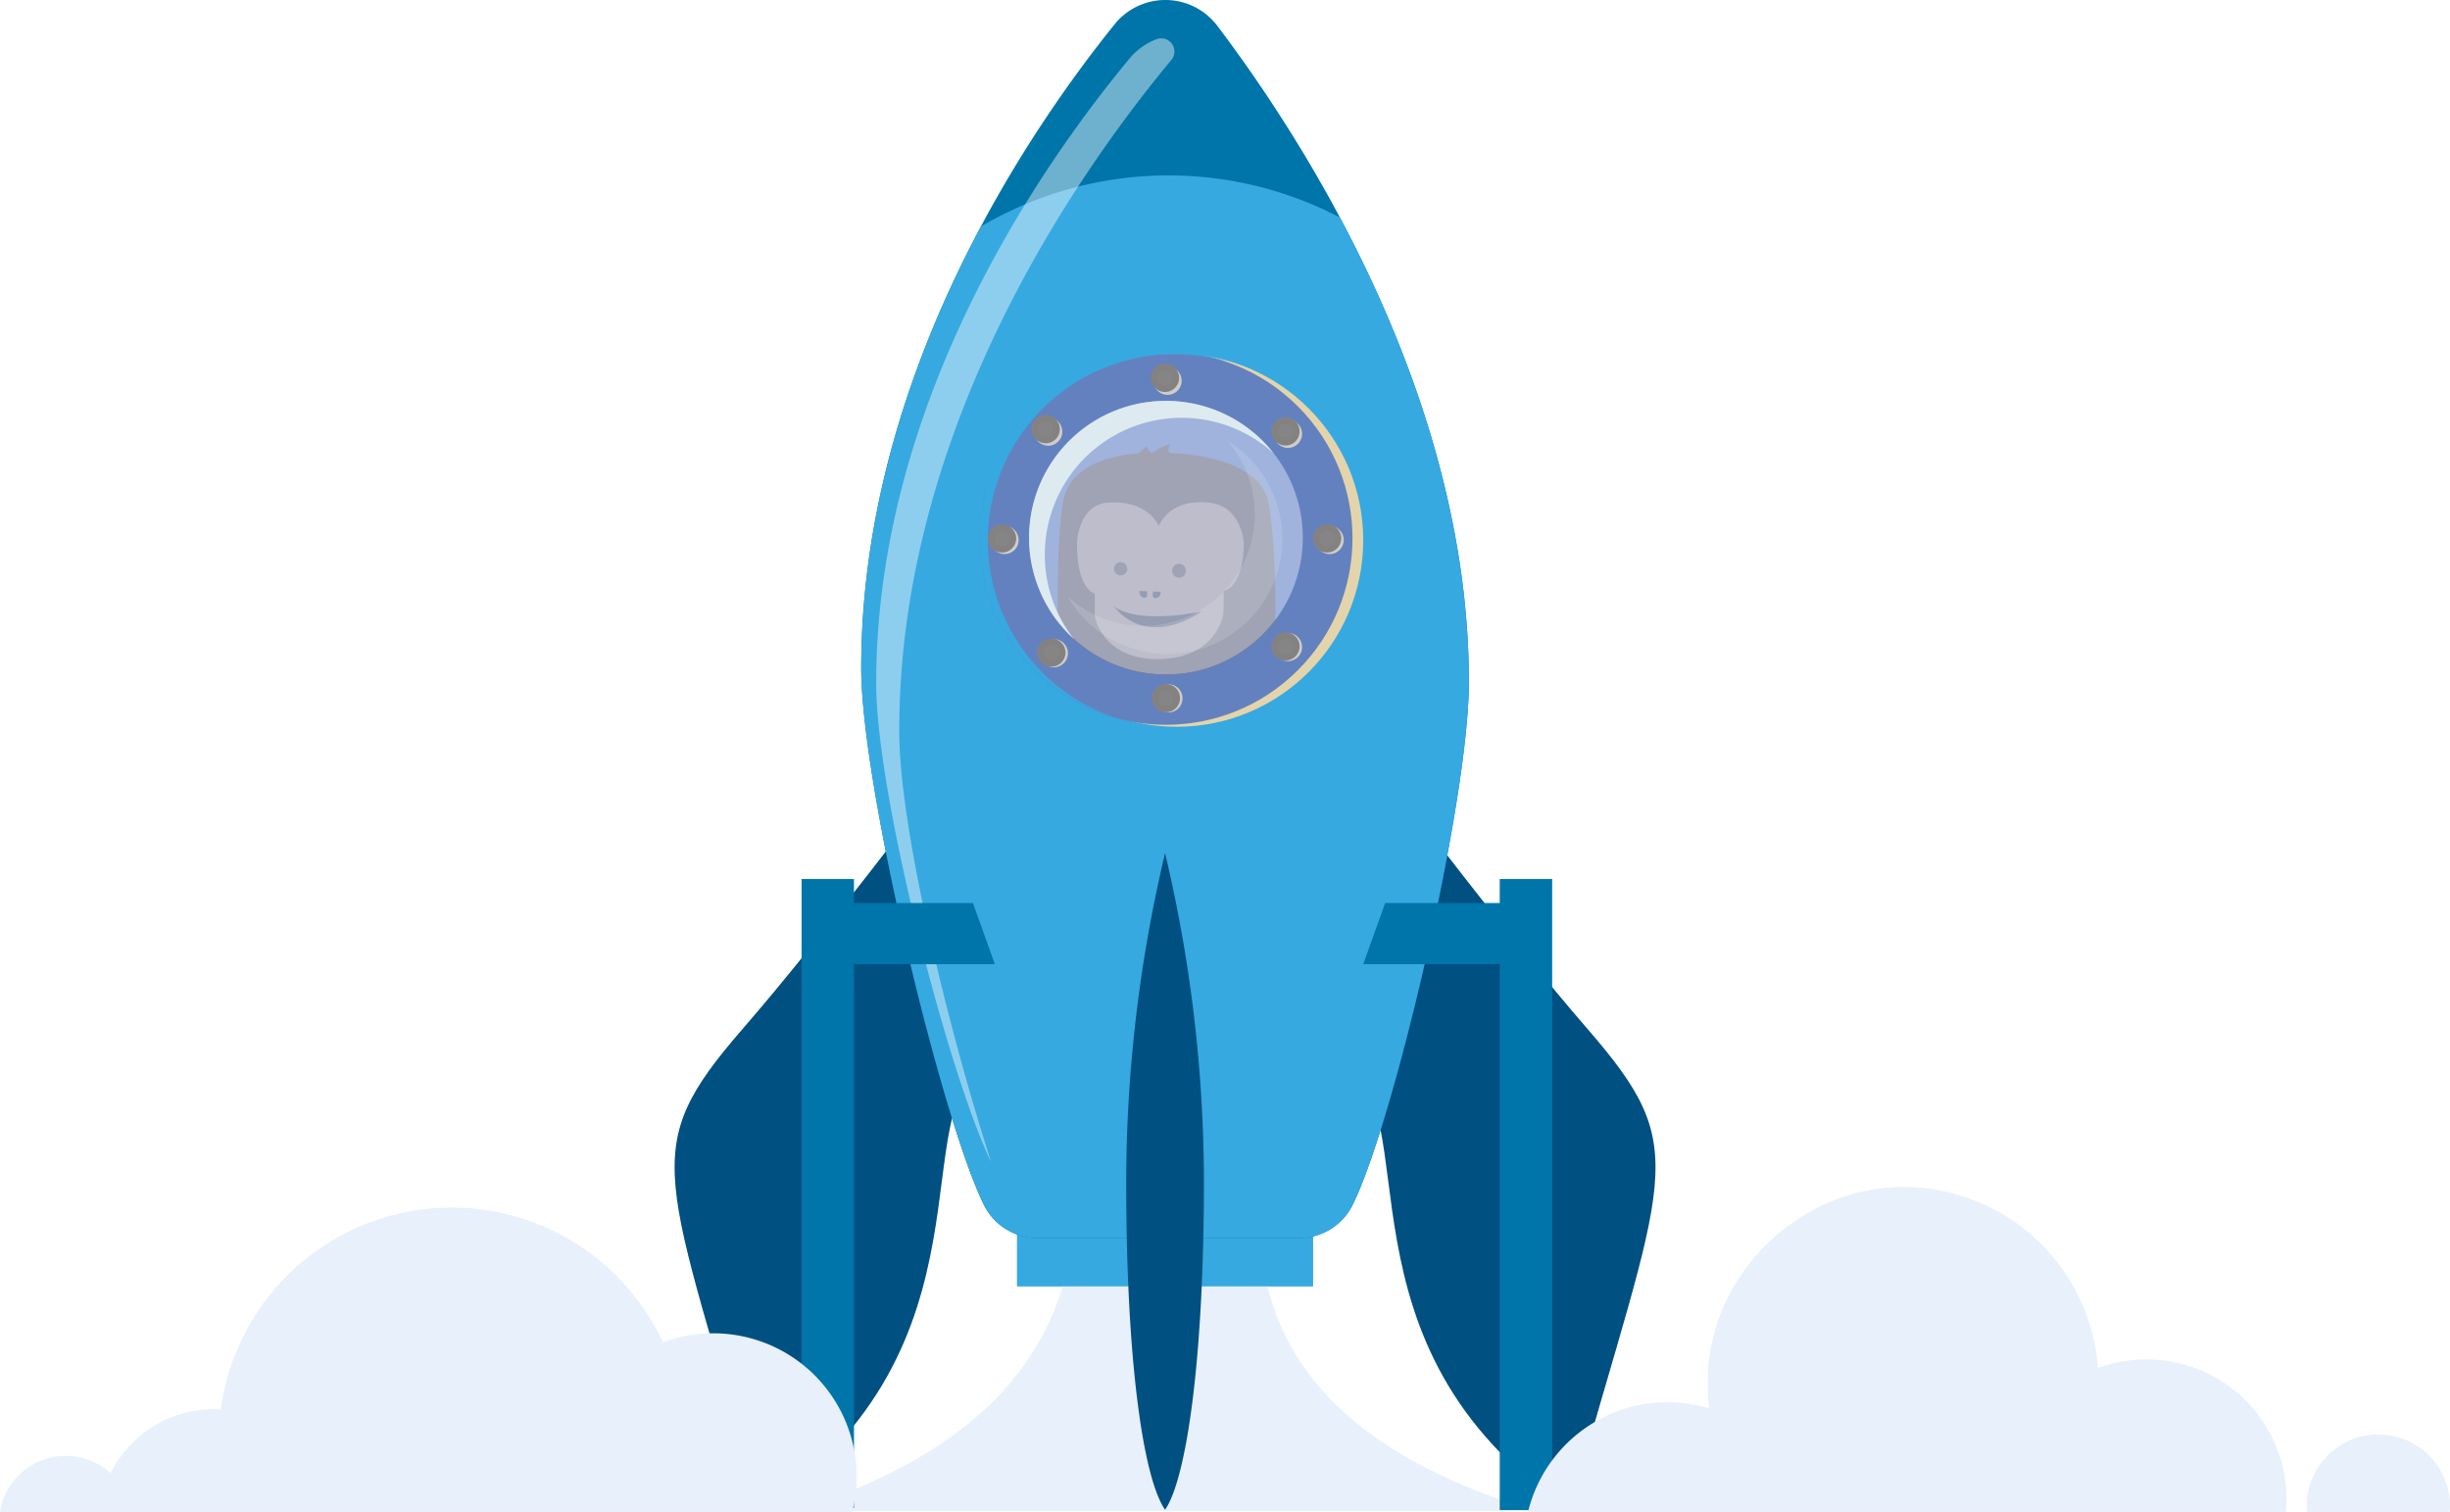 <svg xmlns="http://www.w3.org/2000/svg" xmlns:xlink="http://www.w3.org/1999/xlink" width="690.97" height="426.45" viewBox="0 0 690.97 426.45">
  <defs>
    <clipPath id="clip-path">
      <circle id="Elipse_150" data-name="Elipse 150" cx="38.597" cy="38.597" r="38.597" fill="none"/>
    </clipPath>
    <filter id="Trazado_11890" x="303.479" y="141.351" width="47.299" height="44.581" filterUnits="userSpaceOnUse">
      <feOffset dx="0.27" dy="0.27" input="SourceAlpha"/>
      <feGaussianBlur result="blur"/>
      <feFlood flood-color="#060707" flood-opacity="0.42"/>
      <feComposite operator="in" in2="blur"/>
      <feComposite in="SourceGraphic"/>
    </filter>
  </defs>
  <g id="Cohete" transform="translate(138.495 -8293.755)">
    <g id="Chimpa-Cohete" transform="translate(-138.495 8293.755)">
      <path id="Trazado_11875" data-name="Trazado 11875" d="M1142.893,1559.55h83.528v23.916a.177.177,0,0,1-.176.176h-83.179a.177.177,0,0,1-.176-.176V1559.55h0Z" transform="translate(-856.076 -1220.784)" fill="#36a9e1"/>
      <g id="Grupo_5564" data-name="Grupo 5564" transform="translate(190.257 222.273)">
        <path id="Trazado_11876" data-name="Trazado 11876" d="M831.353,1094.93s-31.5,41.967-53.9,67.775c-30.228,34.83-22.195,39.269,4.876,135.872,68.9-46.4,39.508-113.341,64.247-126.83,45.142-24.614-15.22-76.815-15.22-76.815Z" transform="translate(-758.132 -1094.93)" fill="#005081"/>
        <path id="Trazado_11877" data-name="Trazado 11877" d="M1473.286,1094.93s31.5,41.967,53.9,67.775c30.227,34.83,22.2,39.269-4.876,135.872-68.9-46.4-39.508-113.341-64.247-126.83-45.142-24.614,15.221-76.815,15.221-76.815Z" transform="translate(-1269.862 -1094.93)" fill="#005081"/>
      </g>
      <path id="Trazado_11878" data-name="Trazado 11878" d="M1139.24,388.8c0-80.9-46.753-153.13-70.957-185.1a18.372,18.372,0,0,0-28.953-.434c-24.656,30.6-71.469,99.519-71.469,181.6,0,33.164,22.729,127.352,34.576,151.354a16.839,16.839,0,0,0,15.093,9.411h73.851a16.835,16.835,0,0,0,15.093-9.411c11.847-24,32.764-114.257,32.764-147.421Z" transform="translate(-724.971 -196.421)" fill="#0075a9"/>
      <path id="Trazado_11879" data-name="Trazado 11879" d="M1106.475,683.9c11.848-24,32.765-114.258,32.765-147.424,0-49.272-17.344-95.33-36.374-131.034a104.343,104.343,0,0,0-101.257,2.547c-18.024,33.831-33.749,76.98-33.749,124.554,0,33.164,22.729,127.352,34.577,151.353a16.84,16.84,0,0,0,15.093,9.411h73.851a16.835,16.835,0,0,0,15.093-9.411Z" transform="translate(-724.971 -344.095)" fill="#36a9e1"/>
      <circle id="Elipse_148" data-name="Elipse 148" cx="52.61" cy="52.61" r="52.61" transform="translate(279.25 99.769)" fill="#e4d4ab"/>
      <circle id="Elipse_149" data-name="Elipse 149" cx="52.61" cy="52.61" r="52.61" transform="translate(254.431 151.824) rotate(-45)" fill="#6481bf"/>
      <path id="Trazado_11880" data-name="Trazado 11880" d="M1103.042,650.553a52.628,52.628,0,0,1,67.971-50.324,52.616,52.616,0,1,0-33.086,99.865A52.623,52.623,0,0,1,1103.042,650.553Z" transform="translate(-824.459 -498.047)" fill="#36a9e1"/>
      <path id="Trazado_11881" data-name="Trazado 11881" d="M1305.245,977.573a3.972,3.972,0,1,1-3.972-3.973A3.973,3.973,0,0,1,1305.245,977.573Z" transform="translate(-971.736 -780.589)" fill="#cecdc9"/>
      <path id="Trazado_11882" data-name="Trazado 11882" d="M1304.245,617.633a3.973,3.973,0,1,1-3.973-3.972A3.973,3.973,0,0,1,1304.245,617.633Z" transform="translate(-970.987 -510.235)" fill="#cecdc9"/>
      <path id="Trazado_11883" data-name="Trazado 11883" d="M1439.6,677.773a3.972,3.972,0,1,1-3.972-3.973A3.973,3.973,0,0,1,1439.6,677.773Z" transform="translate(-1072.378 -555.406)" fill="#cecdc9"/>
      <path id="Trazado_11884" data-name="Trazado 11884" d="M1176.475,926.4a3.972,3.972,0,1,1-3.972-3.973A3.973,3.973,0,0,1,1176.475,926.4Z" transform="translate(-875.281 -742.155)" fill="#cecdc9"/>
      <path id="Trazado_11885" data-name="Trazado 11885" d="M1439.6,919.413a3.972,3.972,0,1,1-3.972-3.973A3.973,3.973,0,0,1,1439.6,919.413Z" transform="translate(-1072.378 -736.905)" fill="#cecdc9"/>
      <path id="Trazado_11886" data-name="Trazado 11886" d="M1170.145,675.273a3.973,3.973,0,1,1-3.973-3.973A3.973,3.973,0,0,1,1170.145,675.273Z" transform="translate(-870.54 -553.528)" fill="#cecdc9"/>
      <path id="Trazado_11887" data-name="Trazado 11887" d="M1486.4,798.063a3.972,3.972,0,1,1-3.973-3.973A3.973,3.973,0,0,1,1486.4,798.063Z" transform="translate(-1107.426 -645.757)" fill="#cecdc9"/>
      <path id="Trazado_11888" data-name="Trazado 11888" d="M1121.075,798.063a3.973,3.973,0,1,1-3.973-3.973A3.973,3.973,0,0,1,1121.075,798.063Z" transform="translate(-833.785 -645.757)" fill="#cecdc9"/>
      <g id="Grupo_5566" data-name="Grupo 5566" transform="translate(290.234 113.06)" clip-path="url(#clip-path)">
        <g id="Grupo_5565" data-name="Grupo 5565" transform="translate(8.086 12.124)">
          <path id="Trazado_11889" data-name="Trazado 11889" d="M1220.444,701.31s-1.335,2.557.389,2.635c7.22.319,25.369,2.321,27.4,14.337,2.813,16.6,1.609,41.568,1.609,41.568l-1.925-.341,2.231,4.078-3.693-.863.775,4.1-3.644-1.609-3.551,6.045-5.586-4.086-15.77,7.619-12.339-7.612-6.831,3.481-3.207-5.195-2.976,1.17.69-4.537-3.629.183,1.968-4.914-3.393,2.078s-1.009-28.2,1.265-41.676c1.779-10.555,13.669-13.17,21.083-13.762.693-.055,1.9-1.91,2.505-1.935,0,0,1.026,2.138,1.49,1.774a24.763,24.763,0,0,1,5.142-2.535Z" transform="translate(-1188.741 -701.31)" fill="#654221"/>
          <g transform="matrix(1, 0, 0, 1, -298.32, -125.18)" filter="url(#Trazado_11890)">
            <path id="Trazado_11890-2" data-name="Trazado 11890" d="M1209.315,776.771s.5-10.392,8.761-10.921c9.1-.585,12.849,3.8,14.282,6.5,1.413-2.853,5.16-7.539,14.318-6.462,9.049,1.064,9.639,11.12,9.639,11.12s.53,11.687-5.629,13.84l-.08,6.281s-1.544,12.071-17.21,12.869v.013c-.269.01-.535.015-.8.02s-.519.01-.785.01v-.01c-15.68-.2-17.489-12.156-17.489-12.156l-.04-6.334c-5.621-2.269-4.964-14.771-4.964-14.771Z" transform="translate(-905.82 -624.38)" fill="#d8a57c"/>
          </g>
          <path id="Trazado_11891" data-name="Trazado 11891" d="M1317.21,838.167a1.953,1.953,0,1,1,1.975,1.93,1.955,1.955,0,0,1-1.975-1.93Z" transform="translate(-1284.97 -802.341)" fill="#654221"/>
          <path id="Trazado_11892" data-name="Trazado 11892" d="M1251.949,836.222a1.86,1.86,0,1,1,1.883,1.839A1.859,1.859,0,0,1,1251.949,836.222Z" transform="translate(-1236.087 -800.955)" fill="#654221"/>
          <path id="Trazado_11893" data-name="Trazado 11893" d="M1276.294,885.458S1261.92,896.387,1251.58,884c7.479,5.31,24.714,1.44,24.714,1.44v.02Z" transform="translate(-1235.811 -838.153)" fill="#3e2c1f"/>
          <path id="Trazado_11894" data-name="Trazado 11894" d="M1280.586,867.885s1.17,1.458,1.978.258l.062-1.368-2.246-.105.2,1.217Z" transform="translate(-1257.383 -825.172)" fill="#3e2c1f"/>
          <path id="Trazado_11895" data-name="Trazado 11895" d="M1297.443,868.55s-1.29,1.355-1.993.088l.051-1.368,2.246.083-.306,1.195Z" transform="translate(-1268.671 -825.621)" fill="#3e2c1f"/>
        </g>
      </g>
      <circle id="Elipse_151" data-name="Elipse 151" cx="38.597" cy="38.597" r="38.597" transform="translate(290.234 113.06)" fill="#b4c5e7" opacity="0.74"/>
      <path id="Trazado_11896" data-name="Trazado 11896" d="M1160.947,696.353a38.6,38.6,0,0,1,64.541-28.579,38.6,38.6,0,1,0-56.315,52.4A38.421,38.421,0,0,1,1160.947,696.353Z" transform="translate(-866.286 -539.915)" fill="#ddebf1"/>
      <g id="Grupo_5567" data-name="Grupo 5567" transform="translate(278.641 102.615)">
        <path id="Trazado_11897" data-name="Trazado 11897" d="M1302.436,975.123a3.973,3.973,0,1,1-3.973-3.973A3.973,3.973,0,0,1,1302.436,975.123Z" transform="translate(-1248.272 -880.819)" fill="#848281"/>
        <path id="Trazado_11898" data-name="Trazado 11898" d="M1303.736,982.592a2.206,2.206,0,1,1,2.206-2.206A2.207,2.207,0,0,1,1303.736,982.592Z" transform="translate(-1253.545 -886.085)" fill="#858585"/>
        <path id="Trazado_11899" data-name="Trazado 11899" d="M1301.426,615.172a3.973,3.973,0,1,1-3.973-3.972A3.974,3.974,0,0,1,1301.426,615.172Z" transform="translate(-1247.515 -611.2)" fill="#848281"/>
        <path id="Trazado_11900" data-name="Trazado 11900" d="M1302.736,622.642a2.206,2.206,0,1,1,2.206-2.206A2.207,2.207,0,0,1,1302.736,622.642Z" transform="translate(-1252.796 -616.466)" fill="#858585"/>
        <path id="Trazado_11901" data-name="Trazado 11901" d="M1436.786,675.312a3.973,3.973,0,1,1-3.973-3.972A3.974,3.974,0,0,1,1436.786,675.312Z" transform="translate(-1348.906 -656.248)" fill="#848281"/>
        <path id="Trazado_11902" data-name="Trazado 11902" d="M1438.1,682.792a2.206,2.206,0,1,1,2.206-2.206A2.207,2.207,0,0,1,1438.1,682.792Z" transform="translate(-1354.187 -661.521)" fill="#858585"/>
        <path id="Trazado_11903" data-name="Trazado 11903" d="M1173.656,923.943a3.973,3.973,0,1,1-3.973-3.973A3.973,3.973,0,0,1,1173.656,923.943Z" transform="translate(-1151.81 -842.483)" fill="#848281"/>
        <path id="Trazado_11904" data-name="Trazado 11904" d="M1174.956,931.422a2.206,2.206,0,1,1,2.206-2.206A2.207,2.207,0,0,1,1174.956,931.422Z" transform="translate(-1157.083 -847.756)" fill="#858585"/>
        <path id="Trazado_11905" data-name="Trazado 11905" d="M1436.786,916.952a3.973,3.973,0,1,1-3.973-3.972A3.974,3.974,0,0,1,1436.786,916.952Z" transform="translate(-1348.906 -837.247)" fill="#848281"/>
        <circle id="Elipse_152" data-name="Elipse 152" cx="2.206" cy="2.206" r="2.206" transform="translate(81.703 77.5)" fill="#858585"/>
        <path id="Trazado_11906" data-name="Trazado 11906" d="M1167.325,672.813a3.973,3.973,0,1,1-3.973-3.973A3.973,3.973,0,0,1,1167.325,672.813Z" transform="translate(-1147.068 -654.375)" fill="#848281"/>
        <path id="Trazado_11907" data-name="Trazado 11907" d="M1168.626,680.292a2.206,2.206,0,1,1,2.206-2.206A2.207,2.207,0,0,1,1168.626,680.292Z" transform="translate(-1152.342 -659.649)" fill="#858585"/>
        <path id="Trazado_11908" data-name="Trazado 11908" d="M1483.575,795.6a3.972,3.972,0,1,1-3.972-3.972A3.974,3.974,0,0,1,1483.575,795.6Z" transform="translate(-1383.954 -746.35)" fill="#848281"/>
        <path id="Trazado_11909" data-name="Trazado 11909" d="M1484.876,803.082a2.206,2.206,0,1,1,2.206-2.206A2.207,2.207,0,0,1,1484.876,803.082Z" transform="translate(-1389.227 -751.623)" fill="#858585"/>
        <path id="Trazado_11910" data-name="Trazado 11910" d="M1118.266,795.6a3.973,3.973,0,1,1-3.973-3.972A3.974,3.974,0,0,1,1118.266,795.6Z" transform="translate(-1110.32 -746.35)" fill="#848281"/>
        <path id="Trazado_11911" data-name="Trazado 11911" d="M1119.566,803.082a2.206,2.206,0,1,1,2.206-2.206A2.207,2.207,0,0,1,1119.566,803.082Z" transform="translate(-1115.593 -751.623)" fill="#858585"/>
      </g>
      <path id="Trazado_11912" data-name="Trazado 11912" d="M1251.642,726.539a31.486,31.486,0,0,1-51.782,15.288,32.45,32.45,0,1,0,44.951-43.967,31.442,31.442,0,0,1,6.828,28.677Z" transform="translate(-898.749 -573.601)" fill="#fff" opacity="0.14"/>
      <path id="Trazado_11914" data-name="Trazado 11914" d="M991.19,434.808c0-85.48,50.236-157.243,76.694-189.115l.073-.088a3.715,3.715,0,0,0-4.314-5.775,18.258,18.258,0,0,0-7.483,5.378c-24.656,29.7-71.469,96.575-71.469,176.231,0,31.723,20.415,110.167,32.393,135.021-12.6-39.365-25.9-94.6-25.9-121.653Z" transform="translate(-737.577 -228.728)" fill="#fff" opacity="0.43"/>
      <path id="Trazado_11871" data-name="Trazado 11871" d="M952.852,1650.32H895.077c-8.351,28.015-32.177,49.715-75.666,63.387h209.11c-46.055-13.876-68.925-35.824-75.667-63.387Z" transform="translate(-595.385 -1287.462)" fill="#e8f0fb"/>
      <rect id="Rectángulo_4652" data-name="Rectángulo 4652" width="14.784" height="177.405" transform="translate(226.063 247.931)" fill="#0075a9"/>
      <rect id="Rectángulo_4653" data-name="Rectángulo 4653" width="14.784" height="177.99" transform="translate(422.97 247.931)" fill="#0075a9"/>
      <path id="Trazado_12277" data-name="Trazado 12277" d="M0,6.184,17.248,0V42.505H0Z" transform="translate(280.579 254.707) rotate(90)" fill="#0075a9"/>
      <path id="Trazado_12278" data-name="Trazado 12278" d="M0,36.321l17.248,6.184V0H0Z" transform="translate(426.975 254.707) rotate(90)" fill="#0075a9"/>
      <g id="Grupo_5563" data-name="Grupo 5563" transform="translate(0 334.797)">
        <g id="Grupo_5562" data-name="Grupo 5562">
          <path id="Trazado_11872" data-name="Trazado 11872" d="M240.357,2447.522a40.434,40.434,0,0,0-53.373-47.817,65.719,65.719,0,0,0-124.727,18.9c-.658-.04-1.318-.065-1.985-.065a32.414,32.414,0,0,0-29.063,18.055A18.807,18.807,0,0,0,0,2447.52H240.357Z" transform="translate(0 -2355.868)" fill="#e8f0fb"/>
          <path id="Trazado_11873" data-name="Trazado 11873" d="M2632.647,2638.506c.042-.544.072-1.091.072-1.646a20.209,20.209,0,1,0-40.419,0c0,.555.031,1.1.072,1.646Z" transform="translate(-1941.749 -2546.852)" fill="#e8f0fb"/>
          <path id="Trazado_11874" data-name="Trazado 11874" d="M1930.971,2430.174c.1-1.181.17-2.376.17-3.589a39.461,39.461,0,0,0-53.16-36.986,55.11,55.11,0,0,0-54.962-51.079c-29.081,0-55.107,24.674-55.107,55.107a55.551,55.551,0,0,0,.494,7.386,40.446,40.446,0,0,0-51.168,29.158h213.731Z" transform="translate(-1286.29 -2338.52)" fill="#e8f0fb"/>
        </g>
      </g>
      <path id="Trazado_11913" data-name="Trazado 11913" d="M1287.563,1261.058c0,51.139-5.074,84.14-10.962,92.6-6.091-8.808-10.962-41.458-10.962-92.6a403.2,403.2,0,0,1,10.962-92.6A403.206,403.206,0,0,1,1287.563,1261.058Z" transform="translate(-948.021 -927.821)" fill="#005081"/>
    </g>
  </g>
</svg>
